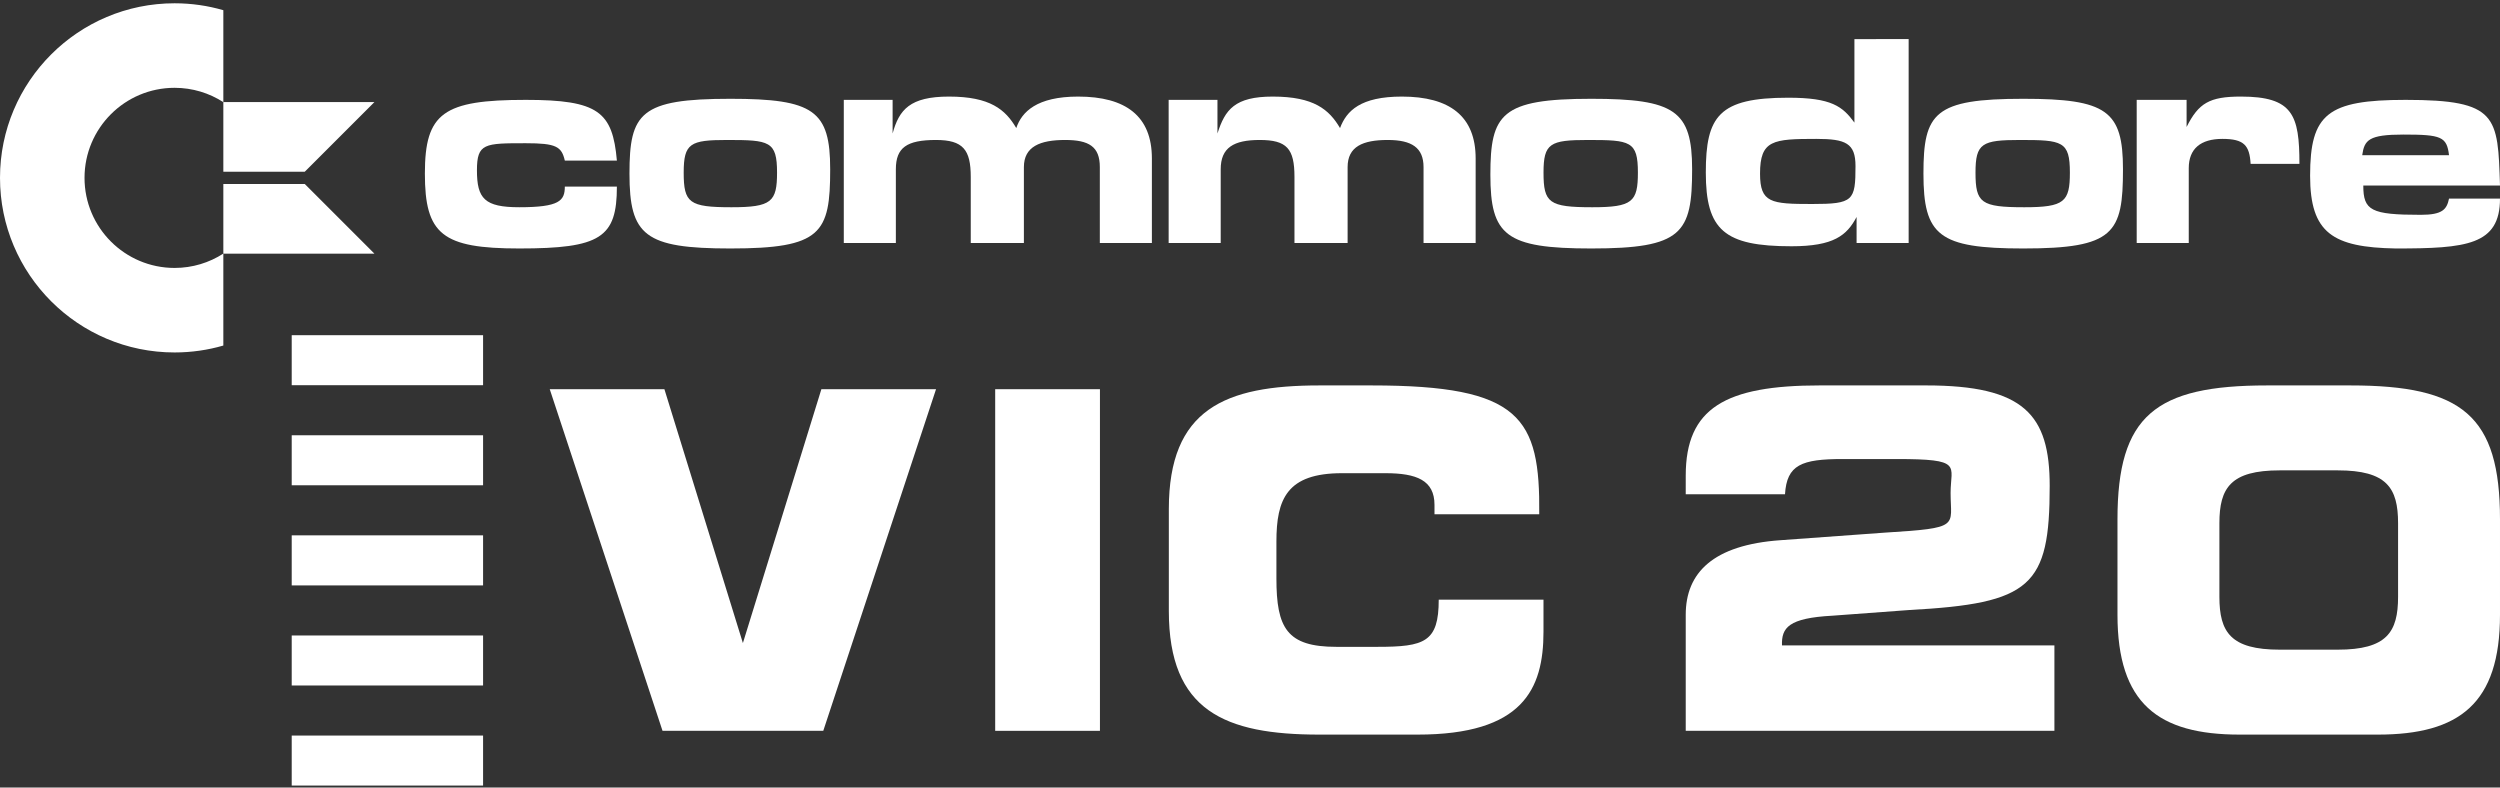 <svg clip-rule="evenodd" fill-rule="evenodd" stroke-linejoin="round" stroke-miterlimit="2" viewBox="0 0 600 189" xmlns="http://www.w3.org/2000/svg"><rect x="0" y="0" width="600" height="189" fill="#333333" stroke="none"/><g fill="#fff"><path d="m53.601 82.931c-3.712 1.079-7.639 1.658-11.7 1.658-23.126 0-41.901-18.775-41.901-41.901s18.775-41.901 41.901-41.901c4.061 0 7.988.578 11.7 1.658v22.069c-3.372-2.177-7.389-3.441-11.7-3.441-11.929 0-21.615 9.685-21.615 21.615 0 11.929 9.686 21.615 21.615 21.615 4.311 0 8.328-1.265 11.7-3.442z"/><path d="m73.145 44.163h-19.544v16.712h36.256zm0-2.95 16.712-16.712h-36.256v16.712z"/><path d="m135.558 38.543h12.495c-1.039-11.716-4.429-14.574-21.86-14.574-19.793 0-24.222 3.118-24.222 17.691 0 14.586 4.169 17.975 22.651 17.975 19.522 0 23.431-2.61 23.431-14.845h-12.495c0 3.389-1.299 4.948-10.936 4.948-8.337 0-10.156-2.078-10.156-8.857 0-6.507 1.819-6.507 11.727-6.507 7.287 0 8.586.791 9.365 4.169z"/><path d="m292.191 23.969h-11.715v34.355h12.494v-17.703c0-5.196 3.118-7.027 9.366-7.027 6.519 0 8.337 2.091 8.337 8.858v15.872h12.755v-18.223c0-4.936 3.649-6.507 9.637-6.507 5.728 0 8.586 1.831 8.586 6.507v18.223h12.506v-20.301c0-10.145-6.247-14.845-17.703-14.845-9.896 0-13.286 3.389-14.845 7.558-2.61-4.428-6.247-7.558-16.144-7.558-9.117 0-11.455 3.13-13.274 8.857z"/><path d="m214.227 23.969h-11.716v34.355h12.495v-17.703c0-5.196 2.61-7.027 9.637-7.027 6.507 0 8.338 2.35 8.338 8.858v15.872h12.754v-18.223c0-4.936 3.898-6.507 9.885-6.507 5.728 0 8.338 1.571 8.338 6.507v18.223h12.495v-20.301c0-10.145-6.248-14.845-17.703-14.845-9.897 0-13.534 3.649-14.845 7.558-2.598-4.428-6.248-7.558-16.144-7.558-9.365 0-11.975 3.13-13.534 8.857z"/><path d="m524.782 23.969h-11.975v34.355h12.495v-17.963c0-4.676 2.869-7.027 8.078-7.027 5.208 0 6.507 1.559 6.767 5.988h11.715c0-11.715-1.559-16.144-14.054-16.144-7.546 0-10.156 1.571-13.026 7.298z"/><path d="m199.245 40.621c0-14.054-3.909-16.912-23.95-16.912-21.612 0-24.222 3.378-24.222 17.951 0 14.845 3.649 17.975 24.222 17.975 21.872 0 23.95-3.649 23.95-19.014zm-35.158.791c0-7.038 1.571-7.818 10.417-7.818 10.156 0 11.987.26 11.987 7.818 0 7.027-1.311 8.326-10.936 8.326-10.157 0-11.468-1.039-11.468-8.326z"/><path d="m406.11 40.621c0-14.054-4.157-16.912-24.21-16.912-21.612 0-24.21 3.638-24.21 18.211 0 14.585 3.637 17.715 24.21 17.715 21.872 0 24.21-3.649 24.21-19.014zm-35.665.791c0-7.038 1.57-7.818 10.676-7.818 10.156 0 11.975.26 11.975 7.818 0 7.027-1.299 8.326-10.936 8.326-10.416 0-11.715-1.039-11.715-8.326z"/><path d="m509.515 40.621c0-14.054-3.897-16.912-23.938-16.912-21.352 0-23.951 3.378-23.951 17.951 0 14.845 3.638 17.975 23.951 17.975 21.86 0 23.938-3.649 23.938-19.014zm-35.394.791c0-7.038 1.559-7.818 10.676-7.818 10.145 0 11.975.26 11.975 7.818 0 7.027-1.31 8.326-10.935 8.326-10.417 0-11.716-1.039-11.716-8.326z"/><path d="m445.061 9.384v20.041c-2.858-3.897-5.468-5.975-15.885-5.975-16.663 0-19.781 4.428-19.781 17.962 0 13.794 4.417 17.692 20.561 17.692 10.156 0 13.274-2.599 15.624-7.027v6.247h12.495v-48.94zm-9.118 23.95c7.027 0 9.377 1.04 9.377 6.508 0 8.337-.519 9.117-10.416 9.117-9.885 0-12.495-.26-12.495-7.299 0-8.066 3.13-8.326 13.534-8.326z"/><path d="m580.986 51.557c-11.975 0-13.794-1.039-13.794-7.027h32.808c-.52-16.652-.52-20.561-22.651-20.561-18.754 0-22.923 3.378-22.923 18.223 0 13.794 5.48 17.171 20.573 17.443 16.923 0 25.001-.791 25.001-11.975h-12.235c-.531 2.598-1.571 3.897-6.779 3.897zm-14.054-14.313c.52-3.65 1.559-4.949 9.885-4.949 9.129 0 10.417.52 10.948 4.949z"/><path d="m70.011 80.447h45.928v12.001h-45.928z"/><path d="m70.011 104.465h45.928v12.001h-45.928z"/><path d="m70.011 128.483h45.928v12.016h-45.928z"/><path d="m70.011 152.516h45.928v12.001h-45.928z"/><path d="m70.011 176.534h45.928v12.001h-45.928z"/><g fill-rule="nonzero"><path d="m159.006 175.399h38.579l27.066-81.991h-27.519l-18.836 60.927-18.837-60.927h-27.519z"/><path d="m238.845 93.408h25.141v81.991h-25.141z"/><path d="m280.52 146.634c0 24.009 13.476 29.671 36.126 29.671h23.555c25.254 0 30.237-10.872 30.237-24.688v-7.701h-25.141c0 10.193-3.397 11.325-14.722 11.325h-9.852c-11.891 0-14.383-4.53-14.383-16.421v-8.833c0-10.192 2.492-16.421 15.741-16.421h10.419c7.475 0 11.778 1.699 11.778 7.588v2.265h25.141c.226-23.216-4.417-30.917-40.203-30.917h-12.57c-22.65 0-36.126 5.663-36.126 29.671z"/><path d="m404.574 118.623h23.827c.431-7.075 3.956-8.454 13.884-8.454h12.872c16.081 0 12.986 1.472 12.986 8.154 0 8.04 2.529 8.38-15.817 9.512l-24.99 1.812c-16.194 1.133-22.762 7.814-22.762 17.893v27.859h88.483v-20.498h-65.381c-.144-4.273 1.585-6.568 12.117-7.134l18.384-1.359c29.331-1.586 33.748-5.662 33.748-29.784 0-17.1-6.116-24.122-29.671-24.122h-25.518c-22.65 0-32.162 5.436-32.162 21.63z"/><path d="m532.656 125.57c0-8.493 2.718-12.683 14.495-12.683h13.892c11.778 0 14.496 4.19 14.496 12.683v17.667c0 8.493-2.718 12.684-14.496 12.684h-13.892c-11.777 0-14.495-4.191-14.495-12.684zm-24.461 21.97c0 21.291 9.739 28.765 29.33 28.765h33.144c19.592 0 29.331-7.474 29.331-28.765v-22.876c0-24.914-9.06-32.162-35.899-32.162h-20.007c-26.84 0-35.899 7.248-35.899 32.162z"/></g></g></svg>